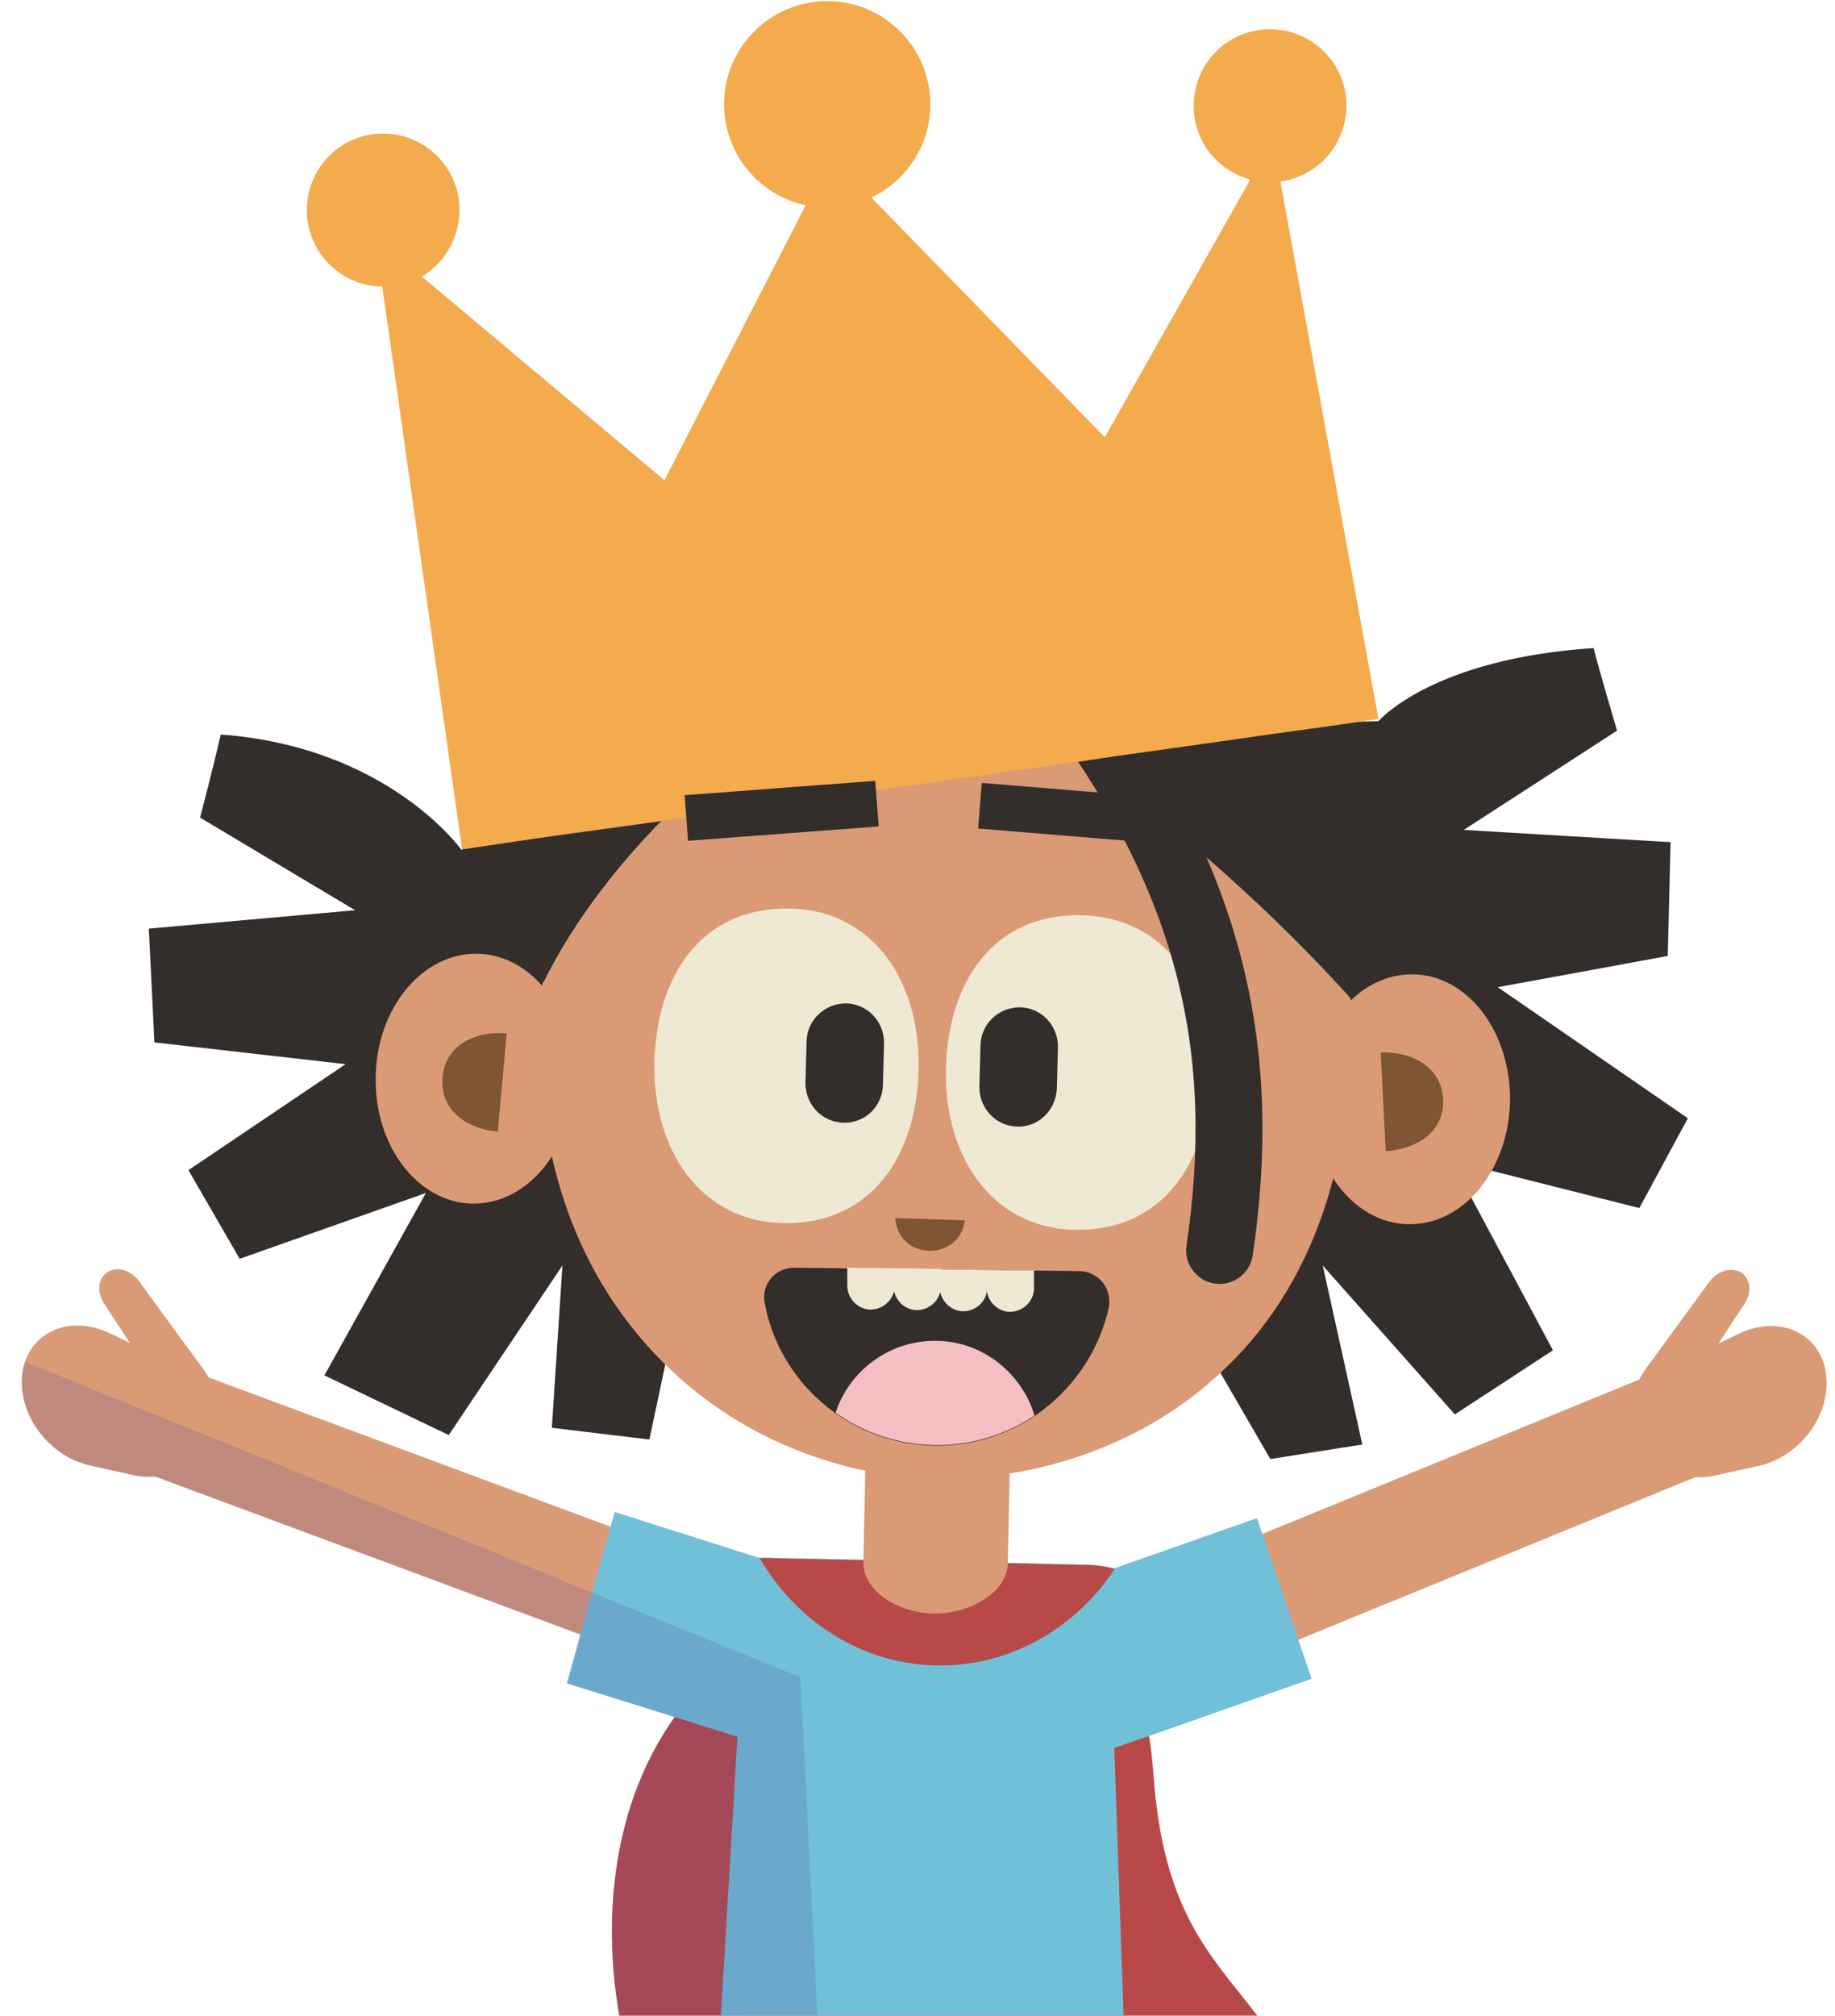 <?xml version="1.0" encoding="utf-8"?>
<!-- Generator: Adobe Illustrator 23.0.3, SVG Export Plug-In . SVG Version: 6.00 Build 0)  -->
<svg version="1.1" id="Layer_1" xmlns="http://www.w3.org/2000/svg" xmlns:xlink="http://www.w3.org/1999/xlink" x="0px" y="0px"
	 viewBox="0 0 329.2 361.4" style="enable-background:new 0 0 329.2 361.4;" xml:space="preserve">
<style type="text/css">
	.st0{clip-path:url(#SVGID_2_);}
	.st1{fill:#DA9A75;}
	.st2{fill:none;stroke:#DA9A75;stroke-width:20;stroke-miterlimit:10;}
	.st3{fill:#B94948;}
	.st4{fill:#70C0D8;}
	.st5{fill:#332E2B;}
	.st6{fill:#7E5535;}
	.st7{fill:#EFE9D3;}
	.st8{fill:none;stroke:#332E2B;stroke-width:12;stroke-linecap:round;stroke-miterlimit:10;}
	.st9{fill:#F3AB4D;}
	.st10{fill:#F5BEC2;}
	.st11{fill:none;}
	.st12{opacity:0.2;}
	.st13{fill:#544D9B;}
</style>
<g>
	<defs>
		<rect id="SVGID_1_" width="329.2" height="361.4"/>
	</defs>
	<clipPath id="SVGID_2_">
		<use xlink:href="#SVGID_1_"  style="overflow:visible;"/>
	</clipPath>
	<g class="st0">
		<path class="st1" d="M37.8,257.7c-0.1,0.3-0.3,0.6-0.5,0.9c-2,3.5-5.5,5.8-9.4,6.1c-1.2,0.1-2.5,0.1-3.8-0.2l-8.1-1.8
			c-6.7-1.5-12.1-8.1-12.1-14.8v-0.2c0-1.3,0.2-2.5,0.6-3.6c2-5.7,8.5-8.2,15.1-5.1l3.7,1.8l-4.7-7.2c-0.5-0.9-0.8-1.8-0.8-2.6
			c0-1.7,1-3.1,2.8-3.4c1.6-0.2,3.4,0.7,4.4,2.2l11.4,15.6c0.4,0.5,0.7,1,1,1.5C39.3,250.3,39.4,254.3,37.8,257.7"/>
		<polygon class="st1" points="140.5,285.3 137.9,292.2 135.9,297.7 133.5,304 126.4,301.4 104.3,293.1 28,264.8 24.3,263.4 
			28,253.7 31.3,244.7 37.5,247 109.7,273.8 		"/>
		<path class="st1" d="M294.4,258.7c-2.4-4.2-2-9.3,0.8-13.2l11.4-15.6c1.1-1.5,2.8-2.4,4.4-2.2c2.7,0.3,3.7,3.4,2,6l-4.7,7.2
			l3.7-1.8c7.8-3.7,15.6,0.5,15.7,8.7c0.1,6.8-5.3,13.5-12.1,15l-8.1,1.8C302.4,265.7,297.1,263.3,294.4,258.7"/>
		<line class="st2" x1="304" y1="254.1" x2="195.3" y2="298.6"/>
		<path class="st3" d="M241.5,424c-33,0.8-117.5,6.3-148.2,6.2c11.9-13.8,20.9-24.7,23.1-36.9c1-5.6,0.6-11.4-1.7-17.9
			c-6.6-18.8-8.4-46.8,6.3-67.5c1.6-2.2,3.4-4.4,5.4-6.5c1.8-1.8,3.7-3.6,5.8-5.2c1.8-1.4,3.7-2.7,5.8-4c5.2-3.2,11.3-5.8,18.3-7.8
			c0,0,42.7-10.7,49.8,26.8c0.4,2,0.6,4.2,0.8,6.5C210.3,368.2,241.5,348,241.5,424"/>
		<path class="st1" d="M135,289.4l-0.8,81.6l61.8,1.3l3-81.6c-0.4-5.7-5-10.2-10.7-10.3l-42.1-0.9
			C140.4,279.4,135.6,283.7,135,289.4"/>
		<path class="st4" d="M206,311.3l-6.1,2.1l2.1,60.3l-54.9-1.2l-18.4-0.4l3.6-60.7l-11.4-3.6l-19.2-6l2.4-8.7l2.1-7.5l3.3-11.8
			l0.8-2.7l25.8,8.2c0.7,0,1.4-0.1,2.1,0l56.3,1.2c1.8,0,3.6,0.3,5.4,0.7l25.6-9l9.8,28.8L206,311.3z"/>
		<path class="st3" d="M200,281.3c-7.1,10.7-18.9,17.6-32.1,17.3c-13.4-0.3-25-7.9-31.6-19.2c0.7,0,1.4-0.1,2.1,0l56.3,1.2
			C196.4,280.6,198.2,280.8,200,281.3"/>
		<path class="st1" d="M167.6,289.3L167.6,289.3c-6.7-0.1-12.9-4.2-12.7-9.3l0.5-24.6c0.2-7.1,6.1-12.8,13.2-12.7
			c7.1,0.2,12.8,6.1,12.7,13.2l-0.5,24.6C180.6,285.5,173.9,289.4,167.6,289.3"/>
		<path class="st5" d="M135.3,149.7l0,0.2l-2.3,14.3l-7.7,48.9l-2.2,13.9l-0.1,0.4l-3.7,17.5l-2.8,13.2l-17.5-2.1l1.9-29.1
			l-20.4,30.4l-22.3-10.7l18.2-32.7l-33.4,11.8l-9.2-15.9l28.2-19l-34.3-3.9l-1-20.4l37-3.3l-27.8-16.6c0,0,2.6-10,3.7-14.9
			c30.1,2.2,43.2,20.7,43.2,20.7l11.3-10.3l15.9-14.5l3.3,2.9l1.1,0.9l10.8,9.5l1.7,1.5l3.6,3.2L135.3,149.7z"/>
		<path class="st5" d="M247.3,129.3c0,0,9.5-11.2,38.6-13.1c0.9,3.7,4.2,14.8,4.2,14.8l-27.5,17.8l37.1,2.2l-0.5,20.4l-30.5,5.6
			l34.1,23.5l-8.7,16.1l-33.7-8.5l18.2,34L261,253.6l-23.7-26.7l7.1,32.1l-16.5,2.6l-18.2-31.4L195.3,153l24.7-23L247.3,129.3z"/>
		<path class="st1" d="M242.3,187.4c-0.2,8.8-1.3,16.7-3.1,23.8c-3.9,15.1-11.2,26.6-20.2,34.9c-11.1,10.4-24.8,16-37.9,18.1
			c-4.5,0.7-8.9,1-13.2,0.9c-4.2-0.1-8.5-0.6-12.7-1.4c-2.5-0.5-5-1.2-7.5-2c-10.3-3.3-20.1-8.9-28.3-17
			c-9.5-9.3-16.9-21.7-20.4-37.4c-1.5-7-2.3-14.7-2.1-23.1c0.1-2.5,0.2-5,0.4-7.4c0-0.5,0.1-0.9,0.1-1.4c0.8-9.8,2.7-18.5,5.5-26
			c2.7-7.4,6.2-13.8,10.5-19.1c0.3-0.4,0.6-0.7,0.9-1.1c7.6-9.1,17.3-15.3,28.4-18.9c2.3-0.7,4.6-1.4,7-1.9h0
			c0.4-0.1,0.9-0.2,1.3-0.3c6.5-1.3,13.3-1.9,20.4-1.7c1.9,0,3.8,0.1,5.7,0.3c19.8,1.5,37.2,8.6,49.1,23c0.5,0.6,1,1.2,1.5,1.9
			c8.5,11.3,13.9,26.8,14.6,47.3c0,0.2,0,0.3,0,0.5C242.4,182.1,242.4,184.7,242.3,187.4"/>
		<path class="st6" d="M173.1,218.8c-1,7.4-11.9,7.3-12.5-0.4L173.1,218.8z"/>
		<path class="st5" d="M242.5,179.2c-24-26.6-56.4-52-93.3-70.9l76.2-4.1l26.9,45.6L242.5,179.2z"/>
		<path class="st5" d="M97.4,176.3c11.4-22.9,32.6-42.1,59.2-59.3l-42.3-19.9l-20.6,41L97.4,176.3z"/>
		<path class="st1" d="M67.4,193c-0.3,12.4,7.5,22.6,17.3,22.8c9.8,0.2,18-9.6,18.3-22c0.3-12.4-7.5-22.6-17.3-22.8
			C75.8,170.8,67.6,180.7,67.4,193"/>
		<path class="st6" d="M90.9,185.3c-4.9-0.5-10.9,1.6-11.5,7.8c-0.6,6.4,5,9.4,9.9,9.8L90.9,185.3z"/>
		<path class="st1" d="M270.9,197.5c-0.3,12.4-8.4,22.2-18.3,22c-9.8-0.2-17.6-10.4-17.3-22.8c0.3-12.4,8.4-22.2,18.3-22
			C263.4,174.9,271.1,185.1,270.9,197.5"/>
		<path class="st6" d="M247.7,188.7c4.9-0.2,10.8,2.1,11.2,8.3c0.3,6.4-5.4,9.1-10.3,9.4L247.7,188.7z"/>
		<path class="st7" d="M217.1,192.8c-0.3,15.6-8.5,28-24.3,27.7c-14.8-0.3-23.4-13.1-23.1-28.7c0.3-15.6,8.4-28,24.3-27.7
			C209.2,164.4,217.4,177.2,217.1,192.8"/>
		<path class="st7" d="M164.8,191.6c-0.3,15.6-8.5,28-24.3,27.7c-14.8-0.3-23.4-13.1-23.1-28.7c0.3-15.6,8.4-28,24.3-27.7
			C156.8,163.2,165.1,176.1,164.8,191.6"/>
		<path class="st8" d="M193.5,126.2c23.7,32.5,30.6,62.1,25.3,98"/>
		<path class="st5" d="M182.5,202L182.5,202c-3.8-0.1-6.8-3.2-6.8-7.1l0.2-7.5c0.1-3.8,3.2-6.8,7.1-6.8c3.8,0.1,6.8,3.2,6.8,7.1
			l-0.2,7.5C189.4,199.1,186.3,202.1,182.5,202"/>
		<path class="st5" d="M151.3,201.3L151.3,201.3c-3.8-0.1-6.8-3.2-6.8-7.1l0.2-7.5c0.1-3.8,3.2-6.8,7.1-6.8c3.8,0.1,6.8,3.2,6.8,7.1
			l-0.2,7.5C158.3,198.4,155.2,201.4,151.3,201.3"/>
		<polygon class="st9" points="247.3,128.9 244,129.4 240.6,129.9 227.6,131.7 216.4,133.3 200,135.6 194.7,136.4 157.2,141.7 
			130.6,145.5 123.2,146.5 118.6,147.2 115.9,147.6 115.9,147.6 102.8,149.4 95,150.5 82.9,152.3 68.6,51.5 67.3,42.6 75.7,49.6 
			109.3,77.8 119.2,86.1 144.6,36.7 149.1,27.9 156.3,35.4 198.2,78.4 224.3,32.2 228.4,24.9 229.7,32.5 		"/>
		<path class="st9" d="M214.3,21c1.1,7.5,8.1,12.6,15.6,11.5c7.5-1.1,12.6-8.1,11.5-15.6c-1.1-7.5-8.1-12.6-15.6-11.5
			C218.3,6.5,213.2,13.5,214.3,21"/>
		<path class="st9" d="M75.7,49.6c-1.5,0.9-3.1,1.5-4.9,1.7c-0.7,0.1-1.4,0.2-2.2,0.1c-6.6-0.1-12.4-4.9-13.4-11.7
			c-1.1-7.5,4-14.5,11.5-15.6c7.5-1.1,14.4,4,15.6,11.5C83.1,41.4,80.3,46.8,75.7,49.6"/>
		<path class="st9" d="M130.1,21.4c1.5,10.1,10.9,17.1,21,15.6c10.1-1.5,17.1-10.9,15.6-21c-1.5-10.1-10.9-17.1-21-15.6
			C135.6,1.9,128.6,11.3,130.1,21.4"/>
		<path class="st5" d="M193.7,227.9c3.4,0.1,5.9,3.2,5.2,6.6c-1.8,8.1-6.7,14.9-13.3,19.4c-5.1,3.4-11.3,5.4-17.9,5.3
			c-6.6-0.1-12.7-2.2-17.8-5.8c-6.5-4.6-11.2-11.6-12.7-19.7c-0.7-3.4,1.9-6.5,5.4-6.4L193.7,227.9z"/>
		<path class="st10" d="M185.6,253.8c-5.1,3.4-11.3,5.4-17.9,5.3c-6.6-0.1-12.7-2.2-17.8-5.8c2.5-7.6,9.7-13,18.1-12.9
			C176.3,240.5,183.3,246.2,185.6,253.8"/>
		<path class="st7" d="M160.5,227.4l0,3.2c0,2.3-2,4.2-4.3,4.2c-2.3,0-4.2-2-4.2-4.3l0-3.2L160.5,227.4z"/>
		<path class="st7" d="M168.8,227.5l0,3.2c0,2.3-2,4.2-4.3,4.2c-2.3,0-4.2-2-4.2-4.3l0-3.2L168.8,227.5z"/>
		<path class="st7" d="M177.1,227.7l0,3.2c0,2.3-1.9,4.2-4.3,4.2c-2.3,0-4.2-2-4.2-4.3l0-3.2L177.1,227.7z"/>
		<path class="st7" d="M185.5,227.8l0,3.2c0,2.3-2,4.2-4.3,4.2c-2.3,0-4.2-2-4.2-4.3l0-3.2L185.5,227.8z"/>
		
			<rect x="123.1" y="141.3" transform="matrix(0.997 -7.523181e-02 7.523181e-02 0.997 -10.54 10.965)" class="st5" width="34.3" height="8.2"/>
		
			<rect x="188.7" y="128.8" transform="matrix(8.187572e-02 -0.997 0.997 8.187572e-02 31.61 326.14)" class="st5" width="8.2" height="34.3"/>
		<g>
			<path class="st11" d="M155.2,263.7c-2.5-0.5-5-1.2-7.5-2c-10.3-3.3-20.1-8.9-28.3-17l-2.8,13.2l-17.5-2.1l1.9-29.1l-20.4,30.4
				l-22.3-10.7l18.2-32.7l-33.4,11.8l-9.2-15.9l28.2-19l-34.3-3.9l-1-20.4l37-3.3l-27.8-16.6c0,0,2.6-10,3.7-14.9
				c30.1,2.2,43.2,20.6,43.2,20.6L68.6,51.5c-6.6-0.1-12.4-4.9-13.4-11.7c-1.1-7.5,4-14.5,11.5-15.6c7.5-1.1,14.4,4,15.6,11.5
				c0.8,5.7-1.9,11.1-6.6,13.8l33.6,28.2l2.4,24.7l2.6,26.7l0.2,2l1.6,16.3v0c0,0.1-0.4,1.3-0.9,3.4c-2.4,10.5-8,43.8,8,76
				C129.2,239.1,141.5,253.2,155.2,263.7"/>
		</g>
		<g class="st12">
			<path class="st13" d="M114.7,375.4c-3.3-9.4-5.4-21.1-4.8-33c0.6-11.9,3.8-24.1,11.1-34.5l-19.2-6l2.4-8.7L28,264.8
				c-1.2,0.1-2.5,0.1-3.8-0.2l-8.1-1.8c-6.7-1.5-12.1-8.1-12.1-14.8v-0.2c0-1.3,0.2-2.5,0.6-3.6l23.4,9.5l9.9,4l68.5,27.9l25.8,10.5
				l3.7,1.5l7.7,3.1l2,39.8l1.6,31.9l1.2,24.7"/>
		</g>
	</g>
</g>
</svg>

